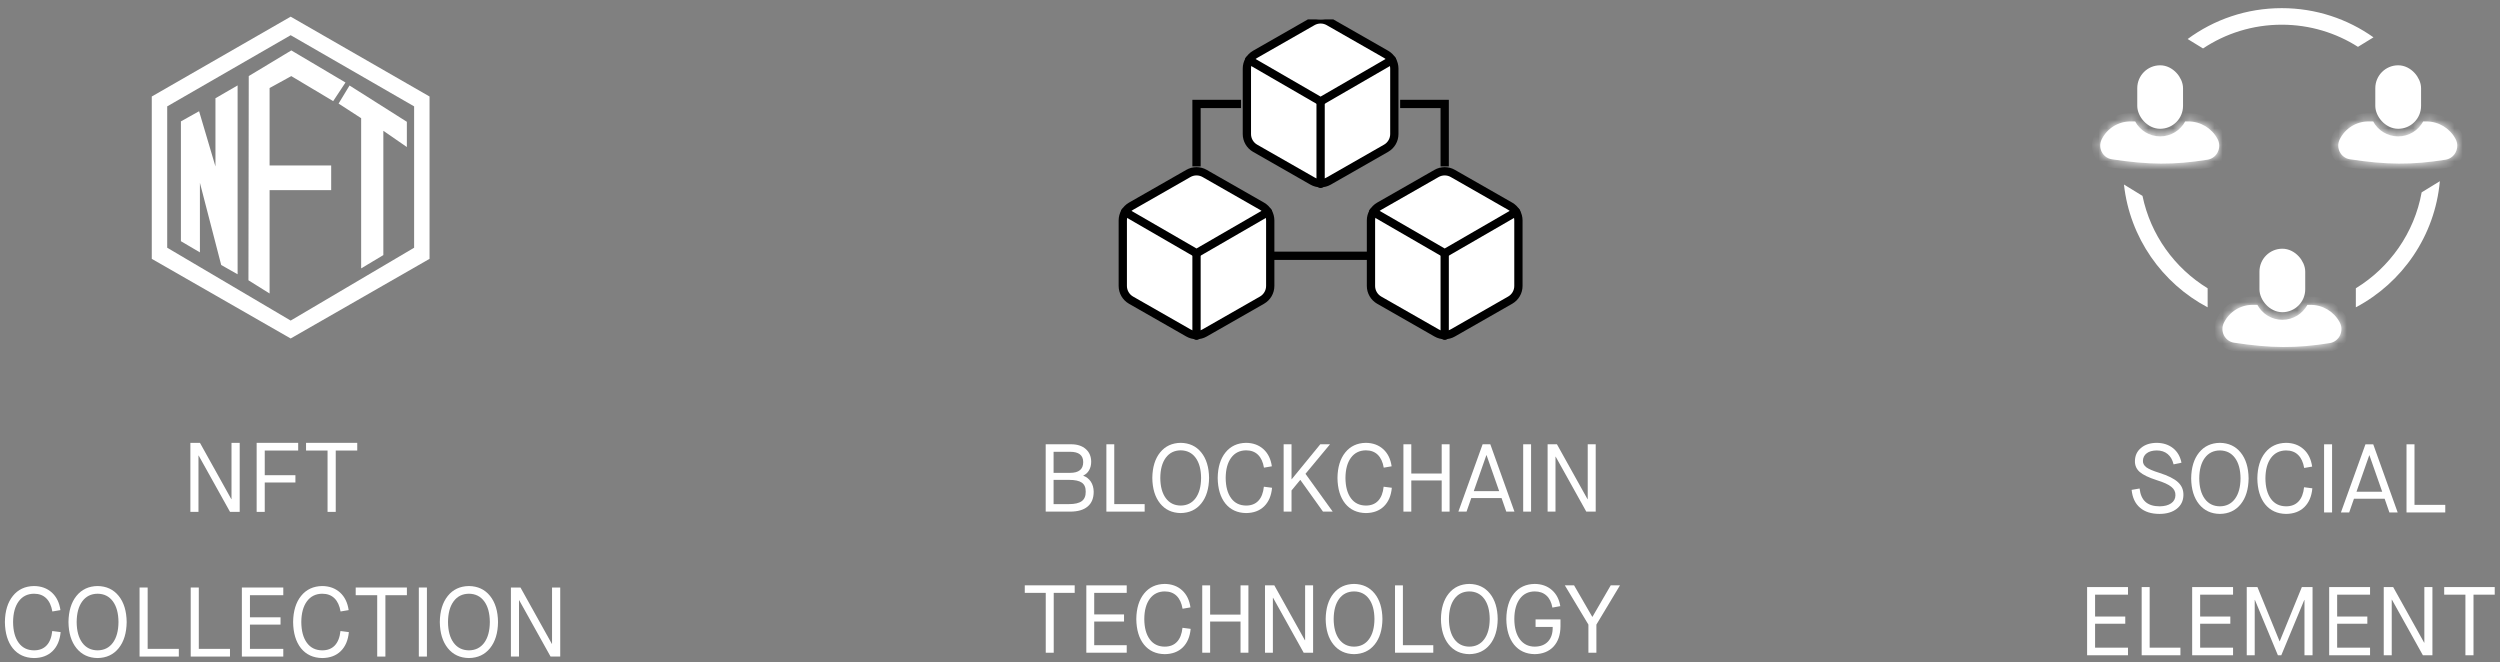 <svg width="302" height="80" viewBox="0 0 302 80" fill="none" xmlns="http://www.w3.org/2000/svg">
<rect x="0" y="0" width="302" height="80" fill="#808080" stroke="none"/>
<g clip-path="url(#clip0_445_21712)">
<path d="M126.32 61.804H129.26C130.197 61.804 130.906 61.598 131.386 61.188C131.874 60.785 132.118 60.188 132.118 59.398C132.111 58.926 131.994 58.519 131.77 58.178C131.545 57.845 131.243 57.609 130.863 57.469V57.446C131.166 57.306 131.398 57.093 131.561 56.807C131.731 56.513 131.816 56.168 131.816 55.773C131.809 55.13 131.592 54.622 131.166 54.25C130.739 53.871 130.166 53.677 129.446 53.669H126.32V61.804ZM127.273 57.121V54.576H129.271C129.798 54.576 130.193 54.68 130.457 54.889C130.72 55.099 130.852 55.409 130.852 55.819C130.852 56.687 130.325 57.121 129.271 57.121H127.273ZM127.273 60.897V57.969H129.155C129.86 57.969 130.371 58.081 130.689 58.306C131.007 58.531 131.162 58.895 131.154 59.398C131.162 59.917 131.003 60.297 130.677 60.537C130.352 60.777 129.837 60.897 129.132 60.897H127.273Z" fill="white"/>
<path d="M133.651 61.804H138.275V60.897H134.603V53.669H133.651V61.804Z" fill="white"/>
<path d="M142.628 61.978C143.674 61.962 144.503 61.575 145.115 60.816C145.727 60.057 146.04 59.03 146.056 57.736C146.04 56.443 145.727 55.416 145.115 54.657C144.503 53.898 143.674 53.511 142.628 53.495C141.582 53.511 140.753 53.898 140.141 54.657C139.529 55.416 139.215 56.443 139.2 57.736C139.215 59.03 139.529 60.057 140.141 60.816C140.753 61.575 141.582 61.962 142.628 61.978ZM142.628 61.072C141.861 61.064 141.261 60.766 140.827 60.177C140.393 59.588 140.172 58.775 140.164 57.736C140.172 56.698 140.393 55.885 140.827 55.296C141.261 54.708 141.861 54.409 142.628 54.401C143.395 54.409 143.995 54.708 144.429 55.296C144.863 55.885 145.084 56.698 145.091 57.736C145.084 58.775 144.863 59.588 144.429 60.177C143.995 60.766 143.395 61.064 142.628 61.072Z" fill="white"/>
<path d="M150.526 61.978C151.432 61.97 152.161 61.699 152.711 61.164C153.261 60.622 153.578 59.875 153.663 58.922L152.676 58.794C152.598 59.538 152.377 60.103 152.013 60.49C151.649 60.878 151.153 61.072 150.526 61.072C149.751 61.064 149.151 60.769 148.725 60.188C148.291 59.6 148.07 58.782 148.062 57.736C148.07 56.698 148.291 55.885 148.725 55.296C149.159 54.708 149.759 54.409 150.526 54.401C151.122 54.401 151.603 54.58 151.967 54.936C152.331 55.292 152.571 55.811 152.687 56.493L153.64 56.33C153.516 55.455 153.179 54.766 152.629 54.262C152.071 53.758 151.37 53.503 150.526 53.495C149.48 53.511 148.651 53.898 148.039 54.657C147.427 55.416 147.114 56.443 147.098 57.736C147.114 59.038 147.423 60.068 148.028 60.828C148.64 61.579 149.472 61.962 150.526 61.978Z" fill="white"/>
<path d="M155.064 61.804H156.017V59.247L157.063 57.98H157.086L159.817 61.804H160.99L157.702 57.237L160.665 53.669H159.491L156.04 57.888H156.017V53.669H155.064V61.804Z" fill="white"/>
<path d="M164.994 61.978C165.901 61.97 166.629 61.699 167.179 61.164C167.729 60.622 168.047 59.875 168.132 58.922L167.144 58.794C167.067 59.538 166.846 60.103 166.482 60.49C166.118 60.878 165.622 61.072 164.994 61.072C164.22 61.064 163.619 60.769 163.193 60.188C162.76 59.6 162.539 58.782 162.531 57.736C162.539 56.698 162.76 55.885 163.193 55.296C163.627 54.708 164.228 54.409 164.994 54.401C165.591 54.401 166.071 54.58 166.435 54.936C166.799 55.292 167.04 55.811 167.156 56.493L168.109 56.33C167.985 55.455 167.648 54.766 167.098 54.262C166.54 53.758 165.839 53.503 164.994 53.495C163.949 53.511 163.12 53.898 162.508 54.657C161.896 55.416 161.582 56.443 161.567 57.736C161.582 59.038 161.892 60.068 162.496 60.828C163.108 61.579 163.941 61.962 164.994 61.978Z" fill="white"/>
<path d="M169.533 61.804H170.485V58.039H174.157V61.804H175.11V53.669H174.157V57.202H170.485V53.669H169.533V61.804Z" fill="white"/>
<path d="M181.958 61.804H182.946L180.03 53.669H179.1L176.172 61.804H177.159L177.729 60.165H181.389L181.958 61.804ZM178.031 59.328L179.553 54.983H179.576L181.099 59.328H178.031Z" fill="white"/>
<path d="M184.001 61.804H184.954V53.669H184.001V61.804Z" fill="white"/>
<path d="M186.951 61.804H187.904V55.168H187.928L191.623 61.804H192.762V53.669H191.797V60.305H191.774L188.079 53.669H186.951V61.804Z" fill="white"/>
<path d="M126.326 78.847H127.29V71.619H129.823V70.712H123.792V71.619H126.326V78.847Z" fill="white"/>
<path d="M131.228 78.847H136.108V77.94H132.181V75.082H135.783V74.222H132.181V71.619H136.108V70.712H131.228V78.847Z" fill="white"/>
<path d="M140.693 79.021C141.599 79.013 142.328 78.742 142.878 78.207C143.428 77.665 143.745 76.918 143.831 75.965L142.843 75.837C142.765 76.581 142.545 77.146 142.18 77.533C141.816 77.921 141.321 78.114 140.693 78.114C139.918 78.107 139.318 77.812 138.892 77.231C138.458 76.642 138.237 75.825 138.23 74.779C138.237 73.741 138.458 72.928 138.892 72.339C139.326 71.75 139.926 71.452 140.693 71.444C141.29 71.444 141.77 71.623 142.134 71.979C142.498 72.335 142.738 72.854 142.854 73.536L143.807 73.373C143.683 72.498 143.346 71.808 142.796 71.305C142.239 70.802 141.537 70.546 140.693 70.538C139.647 70.554 138.818 70.941 138.206 71.7C137.594 72.459 137.281 73.486 137.265 74.779C137.281 76.081 137.59 77.111 138.195 77.87C138.807 78.622 139.639 79.005 140.693 79.021Z" fill="white"/>
<path d="M145.231 78.847H146.184V75.082H149.856V78.847H150.809V70.712H149.856V74.245H146.184V70.712H145.231V78.847Z" fill="white"/>
<path d="M152.811 78.847H153.764V72.211H153.788L157.483 78.847H158.622V70.712H157.657V77.347H157.634L153.939 70.712H152.811V78.847Z" fill="white"/>
<path d="M163.57 79.021C164.616 79.005 165.445 78.618 166.057 77.859C166.669 77.1 166.983 76.073 166.998 74.779C166.983 73.486 166.669 72.459 166.057 71.7C165.445 70.941 164.616 70.554 163.57 70.538C162.524 70.554 161.696 70.941 161.084 71.7C160.472 72.459 160.158 73.486 160.142 74.779C160.158 76.073 160.472 77.1 161.084 77.859C161.696 78.618 162.524 79.005 163.57 79.021ZM163.57 78.114C162.803 78.107 162.203 77.808 161.769 77.22C161.335 76.631 161.115 75.817 161.107 74.779C161.115 73.741 161.335 72.928 161.769 72.339C162.203 71.75 162.803 71.452 163.57 71.444C164.337 71.452 164.938 71.75 165.371 72.339C165.805 72.928 166.026 73.741 166.034 74.779C166.026 75.817 165.805 76.631 165.371 77.22C164.938 77.808 164.337 78.107 163.57 78.114Z" fill="white"/>
<path d="M168.517 78.847H173.142V77.94H169.47V70.712H168.517V78.847Z" fill="white"/>
<path d="M177.494 79.021C178.54 79.005 179.369 78.618 179.981 77.859C180.593 77.1 180.907 76.073 180.922 74.779C180.907 73.486 180.593 72.459 179.981 71.7C179.369 70.941 178.54 70.554 177.494 70.538C176.448 70.554 175.619 70.941 175.007 71.7C174.395 72.459 174.082 73.486 174.066 74.779C174.082 76.073 174.395 77.1 175.007 77.859C175.619 78.618 176.448 79.005 177.494 79.021ZM177.494 78.114C176.727 78.107 176.127 77.808 175.693 77.22C175.259 76.631 175.038 75.817 175.031 74.779C175.038 73.741 175.259 72.928 175.693 72.339C176.127 71.75 176.727 71.452 177.494 71.444C178.261 71.452 178.861 71.75 179.295 72.339C179.729 72.928 179.95 73.741 179.958 74.779C179.95 75.817 179.729 76.631 179.295 77.22C178.861 77.808 178.261 78.107 177.494 78.114Z" fill="white"/>
<path d="M185.392 79.021C186.353 79.005 187.112 78.699 187.67 78.103C188.22 77.506 188.499 76.689 188.506 75.651V74.826H185.497V75.732H187.565C187.581 76.476 187.399 77.057 187.019 77.475C186.639 77.894 186.097 78.107 185.392 78.114C184.625 78.107 184.025 77.808 183.591 77.22C183.157 76.631 182.936 75.817 182.929 74.779C182.936 73.741 183.157 72.928 183.591 72.339C184.025 71.75 184.625 71.452 185.392 71.444C185.973 71.444 186.446 71.611 186.81 71.944C187.174 72.269 187.414 72.754 187.53 73.397L188.483 73.222C188.352 72.401 188.011 71.75 187.461 71.27C186.911 70.79 186.221 70.546 185.392 70.538C184.339 70.554 183.506 70.937 182.894 71.689C182.29 72.44 181.98 73.47 181.964 74.779C181.98 76.081 182.29 77.111 182.894 77.87C183.506 78.622 184.339 79.005 185.392 79.021Z" fill="white"/>
<path d="M191.88 78.847H192.844V75.453L195.691 70.712H194.576L192.368 74.512H192.345L190.149 70.712H189.033L191.88 75.453V78.847Z" fill="white"/>
<path d="M168.435 16.194V8.278C168.434 7.931 168.343 7.59 168.169 7.289C167.995 6.989 167.746 6.739 167.445 6.566L160.518 2.607C160.217 2.434 159.876 2.342 159.529 2.342C159.181 2.342 158.84 2.434 158.539 2.607L151.612 6.566C151.312 6.739 151.062 6.989 150.888 7.289C150.715 7.59 150.623 7.931 150.623 8.278V16.194C150.623 16.541 150.715 16.882 150.888 17.183C151.062 17.483 151.312 17.733 151.612 17.906L158.539 21.864C158.84 22.038 159.181 22.13 159.529 22.13C159.876 22.13 160.217 22.038 160.518 21.864L167.445 17.906C167.746 17.733 167.995 17.483 168.169 17.183C168.343 16.882 168.434 16.541 168.435 16.194Z" fill="white" stroke="black" stroke-linecap="round" stroke-linejoin="round"/>
<path d="M183.425 34.543V26.626C183.425 26.279 183.333 25.938 183.159 25.638C182.986 25.337 182.736 25.088 182.435 24.914L175.508 20.956C175.208 20.782 174.866 20.691 174.519 20.691C174.172 20.691 173.83 20.782 173.529 20.956L166.602 24.914C166.302 25.088 166.052 25.337 165.878 25.638C165.705 25.938 165.613 26.279 165.613 26.626V34.543C165.613 34.89 165.705 35.231 165.878 35.531C166.052 35.832 166.302 36.081 166.602 36.255L173.529 40.213C173.83 40.387 174.172 40.478 174.519 40.478C174.866 40.478 175.208 40.387 175.508 40.213L182.435 36.255C182.736 36.081 182.986 35.832 183.159 35.531C183.333 35.231 183.425 34.89 183.425 34.543Z" fill="white" stroke="black" stroke-linecap="round" stroke-linejoin="round"/>
<path d="M153.445 34.543V26.626C153.444 26.279 153.353 25.938 153.179 25.638C153.005 25.337 152.756 25.088 152.455 24.914L145.528 20.956C145.227 20.782 144.886 20.691 144.538 20.691C144.191 20.691 143.85 20.782 143.549 20.956L136.622 24.914C136.321 25.088 136.072 25.337 135.898 25.638C135.724 25.938 135.633 26.279 135.632 26.626V34.543C135.633 34.89 135.724 35.231 135.898 35.531C136.072 35.832 136.321 36.081 136.622 36.255L143.549 40.213C143.85 40.387 144.191 40.478 144.538 40.478C144.886 40.478 145.227 40.387 145.528 40.213L152.455 36.255C152.756 36.081 153.005 35.832 153.179 35.531C153.353 35.231 153.444 34.89 153.445 34.543Z" fill="white" stroke="black" stroke-linecap="round" stroke-linejoin="round"/>
<path d="M150.888 7.248L159.527 12.246L168.166 7.248" fill="white"/>
<path d="M150.888 7.248L159.527 12.246L168.166 7.248" stroke="black" stroke-linecap="round" stroke-linejoin="round"/>
<path d="M165.88 25.597L174.519 30.594L183.158 25.597" fill="white"/>
<path d="M165.88 25.597L174.519 30.594L183.158 25.597" stroke="black" stroke-linecap="round" stroke-linejoin="round"/>
<path d="M135.898 25.597L144.537 30.594L153.176 25.597" fill="white"/>
<path d="M135.898 25.597L144.537 30.594L153.176 25.597" stroke="black" stroke-linecap="round" stroke-linejoin="round"/>
<path d="M159.529 22.211V12.236" stroke="black" stroke-linecap="round" stroke-linejoin="round"/>
<path d="M174.519 40.559V30.584" stroke="black" stroke-linecap="round" stroke-linejoin="round"/>
<path d="M144.539 40.559V30.584" stroke="black" stroke-linecap="round" stroke-linejoin="round"/>
<path d="M169.138 12.557H174.519V20.101" stroke="black"/>
<path d="M149.919 12.557H144.539V20.101" stroke="black"/>
<line x1="153.869" y1="30.898" x2="165.612" y2="30.898" stroke="black"/>
</g>
<g clip-path="url(#clip1_445_21712)">
<path d="M22.998 61.836H23.975V55.032H23.999L27.788 61.836H28.956V53.495H27.966V60.299H27.943L24.154 53.495H22.998V61.836Z" fill="white"/>
<path d="M31.003 61.836H31.981V58.285H35.686V57.404H31.981V54.425H36.02V53.495H31.003V61.836Z" fill="white"/>
<path d="M39.568 61.836H40.557V54.425H43.155V53.495H36.97V54.425H39.568V61.836Z" fill="white"/>
<path d="M4.107 79.492C5.036 79.484 5.783 79.206 6.347 78.657C6.911 78.101 7.237 77.335 7.324 76.358L6.311 76.227C6.232 76.989 6.006 77.569 5.632 77.966C5.259 78.364 4.75 78.562 4.107 78.562C3.313 78.554 2.697 78.252 2.26 77.656C1.815 77.053 1.589 76.215 1.581 75.142C1.589 74.078 1.815 73.244 2.26 72.64C2.705 72.036 3.321 71.73 4.107 71.722C4.719 71.722 5.211 71.905 5.585 72.271C5.958 72.636 6.204 73.168 6.323 73.867L7.3 73.701C7.173 72.803 6.828 72.096 6.264 71.579C5.692 71.063 4.973 70.801 4.107 70.793C3.035 70.809 2.185 71.206 1.557 71.985C0.929 72.763 0.608 73.816 0.592 75.142C0.608 76.477 0.925 77.533 1.545 78.312C2.173 79.082 3.027 79.476 4.107 79.492Z" fill="white"/>
<path d="M11.787 79.492C12.859 79.476 13.709 79.079 14.337 78.3C14.965 77.522 15.286 76.469 15.302 75.142C15.286 73.816 14.965 72.763 14.337 71.985C13.709 71.206 12.859 70.809 11.787 70.793C10.715 70.809 9.865 71.206 9.237 71.985C8.609 72.763 8.288 73.816 8.272 75.142C8.288 76.469 8.609 77.522 9.237 78.3C9.865 79.079 10.715 79.476 11.787 79.492ZM11.787 78.562C11.001 78.554 10.385 78.248 9.94 77.645C9.495 77.041 9.269 76.207 9.261 75.142C9.269 74.078 9.495 73.244 9.94 72.64C10.385 72.036 11.001 71.73 11.787 71.722C12.573 71.73 13.189 72.036 13.634 72.64C14.079 73.244 14.305 74.078 14.313 75.142C14.305 76.207 14.079 77.041 13.634 77.645C13.189 78.248 12.573 78.554 11.787 78.562Z" fill="white"/>
<path d="M16.859 79.313H21.602V78.383H17.837V70.972H16.859V79.313Z" fill="white"/>
<path d="M23.038 79.313H27.781V78.383H24.015V70.972H23.038V79.313Z" fill="white"/>
<path d="M29.217 79.313H34.222V78.383H30.194V75.452H33.888V74.57H30.194V71.901H34.222V70.972H29.217V79.313Z" fill="white"/>
<path d="M38.923 79.492C39.853 79.484 40.599 79.206 41.163 78.657C41.727 78.101 42.053 77.335 42.141 76.358L41.128 76.227C41.048 76.989 40.822 77.569 40.449 77.966C40.075 78.364 39.567 78.562 38.923 78.562C38.129 78.554 37.513 78.252 37.076 77.656C36.632 77.053 36.405 76.215 36.397 75.142C36.405 74.078 36.632 73.244 37.076 72.64C37.521 72.036 38.137 71.73 38.923 71.722C39.535 71.722 40.028 71.905 40.401 72.271C40.774 72.636 41.02 73.168 41.14 73.867L42.117 73.701C41.99 72.803 41.644 72.096 41.08 71.579C40.508 71.063 39.789 70.801 38.923 70.793C37.851 70.809 37.001 71.206 36.373 71.985C35.746 72.763 35.424 73.816 35.408 75.142C35.424 76.477 35.742 77.533 36.361 78.312C36.989 79.082 37.843 79.476 38.923 79.492Z" fill="white"/>
<path d="M45.567 79.313H46.556V71.901H49.153V70.972H42.969V71.901H45.567V79.313Z" fill="white"/>
<path d="M50.594 79.313H51.571V70.972H50.594V79.313Z" fill="white"/>
<path d="M56.646 79.492C57.718 79.476 58.568 79.079 59.196 78.3C59.823 77.522 60.145 76.469 60.161 75.142C60.145 73.816 59.823 72.763 59.196 71.985C58.568 71.206 57.718 70.809 56.646 70.793C55.573 70.809 54.723 71.206 54.096 71.985C53.468 72.763 53.146 73.816 53.13 75.142C53.146 76.469 53.468 77.522 54.096 78.3C54.723 79.079 55.573 79.476 56.646 79.492ZM56.646 78.562C55.859 78.554 55.243 78.248 54.799 77.645C54.354 77.041 54.127 76.207 54.12 75.142C54.127 74.078 54.354 73.244 54.799 72.64C55.243 72.036 55.859 71.73 56.646 71.722C57.432 71.73 58.048 72.036 58.493 72.64C58.937 73.244 59.164 74.078 59.172 75.142C59.164 76.207 58.937 77.041 58.493 77.645C58.048 78.248 57.432 78.554 56.646 78.562Z" fill="white"/>
<path d="M61.718 79.313H62.695V72.509H62.719L66.508 79.313H67.676V70.972H66.687V77.776H66.663L62.874 70.972H61.718V79.313Z" fill="white"/>
<path d="M30.262 33.72L30.299 9.33L35.192 6.381L41.381 10.048L40.172 11.878L35.192 8.905L32.317 10.486V20.238H39.757V22.719H32.317V35.003L30.262 33.72Z" fill="white" stroke="white" stroke-width="0.5"/>
<path d="M42.305 10.675L41.24 12.433L43.877 14.14V31.981L46.058 30.673V15.324L48.898 17.285V14.85L42.305 10.675Z" fill="white" stroke="white" stroke-width="0.5"/>
<path d="M28.453 32.705V10.751L26.277 12.011V21.836L23.899 13.807L22.104 14.81V28.994L23.899 30.05V20.119L26.937 31.846L28.453 32.705Z" fill="white" stroke="white" stroke-width="0.5"/>
<path fill-rule="evenodd" clip-rule="evenodd" d="M35.112 2.014L51.889 11.657V31.269L35.112 40.888L18.334 31.269V11.657L35.112 2.014ZM35.112 4.253L20.198 12.85V29.926L35.112 38.725L50.026 29.926V12.85L35.112 4.253Z" fill="white"/>
</g>
<g clip-path="url(#clip2_445_21712)">
<path d="M260.887 62.081C261.75 62.073 262.44 61.865 262.957 61.458C263.475 61.05 263.741 60.505 263.757 59.823C263.773 59.188 263.553 58.662 263.098 58.247C262.651 57.831 261.899 57.455 260.84 57.118C260.103 56.89 259.586 56.671 259.288 56.459C258.998 56.24 258.856 55.977 258.864 55.671C258.872 55.287 259.025 54.981 259.323 54.754C259.613 54.534 260.013 54.421 260.523 54.413C261.064 54.413 261.507 54.558 261.852 54.848C262.197 55.13 262.436 55.546 262.569 56.095L263.522 55.895C263.373 55.15 263.036 54.566 262.51 54.142C261.977 53.719 261.318 53.503 260.534 53.495C259.742 53.503 259.111 53.707 258.641 54.107C258.162 54.499 257.915 55.02 257.9 55.671C257.884 56.212 258.076 56.659 258.476 57.012C258.868 57.357 259.55 57.686 260.523 58C261.369 58.259 261.961 58.529 262.298 58.811C262.643 59.086 262.808 59.427 262.792 59.835C262.785 60.242 262.612 60.564 262.275 60.799C261.938 61.034 261.479 61.156 260.899 61.164C260.154 61.164 259.582 60.987 259.182 60.634C258.782 60.282 258.543 59.74 258.464 59.011L257.5 59.176C257.594 60.117 257.931 60.834 258.511 61.328C259.084 61.83 259.876 62.081 260.887 62.081Z" fill="white"/>
<path d="M268.162 62.081C269.221 62.065 270.06 61.673 270.679 60.905C271.298 60.136 271.616 59.098 271.632 57.788C271.616 56.479 271.298 55.44 270.679 54.672C270.06 53.903 269.221 53.511 268.162 53.495C267.104 53.511 266.265 53.903 265.645 54.672C265.026 55.44 264.708 56.479 264.693 57.788C264.708 59.098 265.026 60.136 265.645 60.905C266.265 61.673 267.104 62.065 268.162 62.081ZM268.162 61.164C267.386 61.156 266.778 60.854 266.339 60.258C265.9 59.662 265.677 58.839 265.669 57.788C265.677 56.737 265.9 55.914 266.339 55.318C266.778 54.722 267.386 54.421 268.162 54.413C268.938 54.421 269.546 54.722 269.985 55.318C270.424 55.914 270.648 56.737 270.656 57.788C270.648 58.839 270.424 59.662 269.985 60.258C269.546 60.854 268.938 61.156 268.162 61.164Z" fill="white"/>
<path d="M276.156 62.081C277.073 62.073 277.81 61.799 278.367 61.258C278.924 60.709 279.245 59.952 279.332 58.988L278.332 58.858C278.253 59.611 278.03 60.184 277.661 60.576C277.293 60.968 276.791 61.164 276.156 61.164C275.372 61.156 274.764 60.858 274.333 60.27C273.894 59.674 273.671 58.847 273.663 57.788C273.671 56.737 273.894 55.914 274.333 55.318C274.772 54.722 275.38 54.421 276.156 54.413C276.76 54.413 277.246 54.593 277.614 54.954C277.983 55.314 278.226 55.84 278.344 56.53L279.308 56.365C279.183 55.479 278.842 54.781 278.285 54.272C277.72 53.762 277.011 53.503 276.156 53.495C275.098 53.511 274.259 53.903 273.639 54.672C273.02 55.44 272.702 56.479 272.687 57.788C272.702 59.105 273.016 60.148 273.627 60.917C274.247 61.677 275.09 62.065 276.156 62.081Z" fill="white"/>
<path d="M280.749 61.905H281.714V53.672H280.749V61.905Z" fill="white"/>
<path d="M288.64 61.905H289.639L286.687 53.672H285.747L282.783 61.905H283.782L284.359 60.246H288.063L288.64 61.905ZM284.664 59.4L286.205 55.001H286.229L287.769 59.4H284.664Z" fill="white"/>
<path d="M290.707 61.905H295.388V60.987H291.671V53.672H290.707V61.905Z" fill="white"/>
<path d="M252.122 79.154H257.061V78.237H253.086V75.344H256.732V74.473H253.086V71.839H257.061V70.921H252.122V79.154Z" fill="white"/>
<path d="M258.714 79.154H263.395V78.237H259.679V70.921H258.714V79.154Z" fill="white"/>
<path d="M264.813 79.154H269.753V78.237H265.777V75.344H269.423V74.473H265.777V71.839H269.753V70.921H264.813V79.154Z" fill="white"/>
<path d="M271.406 79.154H272.37V72.474H272.394L275.169 79.154H275.581L278.357 72.474H278.38V79.154H279.356V70.921H278.062L275.393 77.461H275.369L272.699 70.921H271.406V79.154Z" fill="white"/>
<path d="M281.364 79.154H286.303V78.237H282.328V75.344H285.974V74.473H282.328V71.839H286.303V70.921H281.364V79.154Z" fill="white"/>
<path d="M287.956 79.154H288.921V72.439H288.944L292.684 79.154H293.837V70.921H292.861V77.637H292.837L289.097 70.921H287.956V79.154Z" fill="white"/>
<path d="M297.822 79.154H298.799V71.839H301.363V70.921H295.258V71.839H297.822V79.154Z" fill="white"/>
<rect x="273.442" y="30.544" width="4.529" height="6.671" rx="2.264" fill="white" stroke="white"/>
<mask id="path-24-inside-1_445_21712" fill="white">
<path fill-rule="evenodd" clip-rule="evenodd" d="M272.69 36.826L272.123 36.826C270.642 36.826 269.291 37.67 268.642 39.001C268.148 40.017 268.762 41.227 269.879 41.396C274.321 42.071 277.368 42.094 281.419 41.449C282.587 41.263 283.196 39.972 282.634 38.93C281.936 37.634 280.583 36.826 279.112 36.826L278.731 36.826C278.153 37.902 277.017 38.633 275.711 38.633C274.404 38.633 273.268 37.902 272.69 36.826Z"/>
</mask>
<path fill-rule="evenodd" clip-rule="evenodd" d="M272.69 36.826L272.123 36.826C270.642 36.826 269.291 37.67 268.642 39.001C268.148 40.017 268.762 41.227 269.879 41.396C274.321 42.071 277.368 42.094 281.419 41.449C282.587 41.263 283.196 39.972 282.634 38.93C281.936 37.634 280.583 36.826 279.112 36.826L278.731 36.826C278.153 37.902 277.017 38.633 275.711 38.633C274.404 38.633 273.268 37.902 272.69 36.826Z" fill="white"/>
<path d="M272.123 36.826L272.123 37.826L272.123 36.826ZM272.69 36.826L273.571 36.353L273.288 35.826L272.69 35.826L272.69 36.826ZM268.642 39.001L269.541 39.44H269.541L268.642 39.001ZM269.879 41.396L269.729 42.385H269.729L269.879 41.396ZM281.419 41.449L281.261 40.461V40.461L281.419 41.449ZM282.634 38.93L283.515 38.456V38.456L282.634 38.93ZM279.112 36.826L279.112 35.826L279.112 36.826ZM278.731 36.826L278.731 35.826L278.133 35.826L277.85 36.353L278.731 36.826ZM272.123 37.826L272.69 37.826L272.69 35.826L272.123 35.826L272.123 37.826ZM269.541 39.44C270.023 38.452 271.025 37.826 272.123 37.826L272.123 35.826C270.26 35.826 268.56 36.889 267.744 38.563L269.541 39.44ZM270.03 40.408C269.599 40.342 269.333 39.866 269.541 39.44L267.744 38.563C266.962 40.167 267.926 42.111 269.729 42.385L270.03 40.408ZM281.261 40.461C277.324 41.088 274.381 41.069 270.03 40.408L269.729 42.385C274.26 43.073 277.412 43.099 281.576 42.437L281.261 40.461ZM281.754 39.404C282.003 39.866 281.721 40.388 281.261 40.461L281.576 42.437C283.454 42.138 284.388 40.077 283.515 38.456L281.754 39.404ZM279.112 37.826C280.216 37.826 281.23 38.432 281.754 39.404L283.515 38.456C282.642 36.836 280.951 35.826 279.112 35.826L279.112 37.826ZM278.731 37.826L279.112 37.826L279.112 35.826L278.731 35.826L278.731 37.826ZM277.85 36.353C277.439 37.117 276.634 37.633 275.711 37.633V39.633C277.4 39.633 278.867 38.686 279.612 37.299L277.85 36.353ZM275.711 37.633C274.787 37.633 273.982 37.117 273.571 36.353L271.809 37.299C272.555 38.686 274.021 39.633 275.711 39.633V37.633Z" fill="white" mask="url(#path-24-inside-1_445_21712)"/>
<rect x="287.436" y="8.388" width="4.529" height="6.671" rx="2.264" fill="white" stroke="white"/>
<mask id="path-27-inside-2_445_21712" fill="white">
<path fill-rule="evenodd" clip-rule="evenodd" d="M286.679 14.671L286.115 14.671C284.634 14.671 283.283 15.515 282.634 16.846C282.139 17.862 282.754 19.071 283.871 19.241C288.312 19.916 291.36 19.938 295.41 19.294C296.579 19.108 297.187 17.816 296.626 16.774C295.928 15.479 294.575 14.671 293.104 14.671L292.72 14.671C292.142 15.746 291.006 16.478 289.699 16.478C288.393 16.478 287.257 15.746 286.679 14.671Z"/>
</mask>
<path fill-rule="evenodd" clip-rule="evenodd" d="M286.679 14.671L286.115 14.671C284.634 14.671 283.283 15.515 282.634 16.846C282.139 17.862 282.754 19.071 283.871 19.241C288.312 19.916 291.36 19.938 295.41 19.294C296.579 19.108 297.187 17.816 296.626 16.774C295.928 15.479 294.575 14.671 293.104 14.671L292.72 14.671C292.142 15.746 291.006 16.478 289.699 16.478C288.393 16.478 287.257 15.746 286.679 14.671Z" fill="white"/>
<path d="M286.115 14.671L286.115 15.671L286.115 14.671ZM286.679 14.671L287.56 14.197L287.277 13.671L286.679 13.671L286.679 14.671ZM282.634 16.846L283.533 17.284H283.533L282.634 16.846ZM283.871 19.241L283.721 20.23H283.721L283.871 19.241ZM295.41 19.294L295.253 18.306V18.306L295.41 19.294ZM296.626 16.774L297.507 16.3V16.3L296.626 16.774ZM293.104 14.671L293.104 13.671L293.104 14.671ZM292.72 14.671L292.72 13.671L292.122 13.671L291.839 14.197L292.72 14.671ZM286.115 15.671L286.679 15.671L286.679 13.671L286.115 13.671L286.115 15.671ZM283.533 17.284C284.014 16.297 285.016 15.671 286.115 15.671L286.115 13.671C284.252 13.671 282.552 14.733 281.735 16.408L283.533 17.284ZM284.021 18.252C283.591 18.187 283.325 17.711 283.533 17.284L281.735 16.408C280.954 18.012 281.918 19.956 283.721 20.23L284.021 18.252ZM295.253 18.306C291.316 18.933 288.373 18.913 284.021 18.252L283.721 20.23C288.252 20.918 291.404 20.944 295.568 20.281L295.253 18.306ZM295.746 17.249C295.995 17.711 295.712 18.233 295.253 18.306L295.568 20.281C297.446 19.982 298.38 17.922 297.507 16.3L295.746 17.249ZM293.104 15.671C294.208 15.671 295.222 16.277 295.746 17.249L297.507 16.3C296.634 14.681 294.943 13.671 293.104 13.671L293.104 15.671ZM292.72 15.671L293.104 15.671L293.104 13.671L292.72 13.671L292.72 15.671ZM291.839 14.197C291.428 14.962 290.623 15.478 289.699 15.478V17.478C291.389 17.478 292.855 16.531 293.6 15.144L291.839 14.197ZM289.699 15.478C288.776 15.478 287.971 14.962 287.56 14.197L285.798 15.144C286.544 16.531 288.01 17.478 289.699 17.478V15.478Z" fill="white" mask="url(#path-27-inside-2_445_21712)"/>
<rect x="258.681" y="8.388" width="4.529" height="6.671" rx="2.264" fill="white" stroke="white"/>
<mask id="path-30-inside-3_445_21712" fill="white">
<path fill-rule="evenodd" clip-rule="evenodd" d="M257.928 14.671L257.361 14.671C255.88 14.671 254.529 15.515 253.88 16.846C253.386 17.862 254 19.071 255.117 19.241C259.558 19.916 262.606 19.938 266.657 19.294C267.825 19.108 268.434 17.816 267.872 16.774C267.174 15.479 265.821 14.671 264.35 14.671L263.969 14.671C263.391 15.746 262.255 16.477 260.949 16.477C259.642 16.477 258.506 15.746 257.928 14.671Z"/>
</mask>
<path fill-rule="evenodd" clip-rule="evenodd" d="M257.928 14.671L257.361 14.671C255.88 14.671 254.529 15.515 253.88 16.846C253.386 17.862 254 19.071 255.117 19.241C259.558 19.916 262.606 19.938 266.657 19.294C267.825 19.108 268.434 17.816 267.872 16.774C267.174 15.479 265.821 14.671 264.35 14.671L263.969 14.671C263.391 15.746 262.255 16.477 260.949 16.477C259.642 16.477 258.506 15.746 257.928 14.671Z" fill="white"/>
<path d="M257.361 14.671L257.361 15.671L257.361 14.671ZM257.928 14.671L258.809 14.197L258.526 13.671L257.928 13.671L257.928 14.671ZM253.88 16.846L254.779 17.284H254.779L253.88 16.846ZM255.117 19.241L254.967 20.23H254.967L255.117 19.241ZM266.657 19.294L266.499 18.306V18.306L266.657 19.294ZM267.872 16.774L268.753 16.3V16.3L267.872 16.774ZM264.35 14.671L264.35 13.671L264.35 14.671ZM263.969 14.671L263.969 13.671L263.371 13.671L263.088 14.197L263.969 14.671ZM257.361 15.671L257.928 15.671L257.928 13.671L257.361 13.671L257.361 15.671ZM254.779 17.284C255.26 16.297 256.263 15.671 257.361 15.671L257.361 13.671C255.498 13.671 253.798 14.733 252.982 16.408L254.779 17.284ZM255.267 18.252C254.837 18.187 254.571 17.711 254.779 17.284L252.982 16.408C252.2 18.012 253.164 19.956 254.967 20.23L255.267 18.252ZM266.499 18.306C262.562 18.933 259.619 18.913 255.267 18.252L254.967 20.23C259.498 20.918 262.65 20.944 266.814 20.281L266.499 18.306ZM266.992 17.249C267.241 17.711 266.959 18.233 266.499 18.306L266.814 20.281C268.692 19.982 269.626 17.922 268.753 16.3L266.992 17.249ZM264.35 15.671C265.454 15.671 266.468 16.277 266.992 17.249L268.753 16.3C267.88 14.681 266.189 13.671 264.35 13.671L264.35 15.671ZM263.969 15.671L264.35 15.671L264.35 13.671L263.969 13.671L263.969 15.671ZM263.088 14.197C262.677 14.961 261.872 15.477 260.949 15.477V17.477C262.638 17.477 264.104 16.531 264.85 15.144L263.088 14.197ZM260.949 15.477C260.025 15.477 259.22 14.961 258.809 14.197L257.048 15.144C257.793 16.531 259.259 17.477 260.949 17.477V15.477Z" fill="white" mask="url(#path-30-inside-3_445_21712)"/>
<path fill-rule="evenodd" clip-rule="evenodd" d="M266.126 5.853C268.848 4.04 272.117 2.984 275.633 2.984C279.021 2.984 282.181 3.965 284.842 5.659L286.717 4.51C283.587 2.289 279.762 0.984 275.633 0.984C271.379 0.984 267.448 2.369 264.268 4.713L266.126 5.853ZM256.573 22.289L258.813 23.662C259.79 28.38 262.703 32.39 266.683 34.825V37.126C261.195 34.224 257.285 28.738 256.573 22.289ZM284.586 37.123C290.185 34.162 294.141 28.509 294.733 21.889L292.535 23.236C291.649 28.137 288.684 32.314 284.586 34.822L284.586 37.123Z" fill="white"/>
</g>
<defs>
<clipPath id="clip0_445_21712">
<rect width="71.899" height="76.679" fill="white" transform="translate(123.792 2.342)"/>
</clipPath>
<clipPath id="clip1_445_21712">
<rect width="67.084" height="77.478" fill="white" transform="translate(0.592 2.014)"/>
</clipPath>
<clipPath id="clip2_445_21712">
<rect width="49.241" height="78.17" fill="white" transform="translate(252.122 0.984)"/>
</clipPath>
</defs>
</svg>
